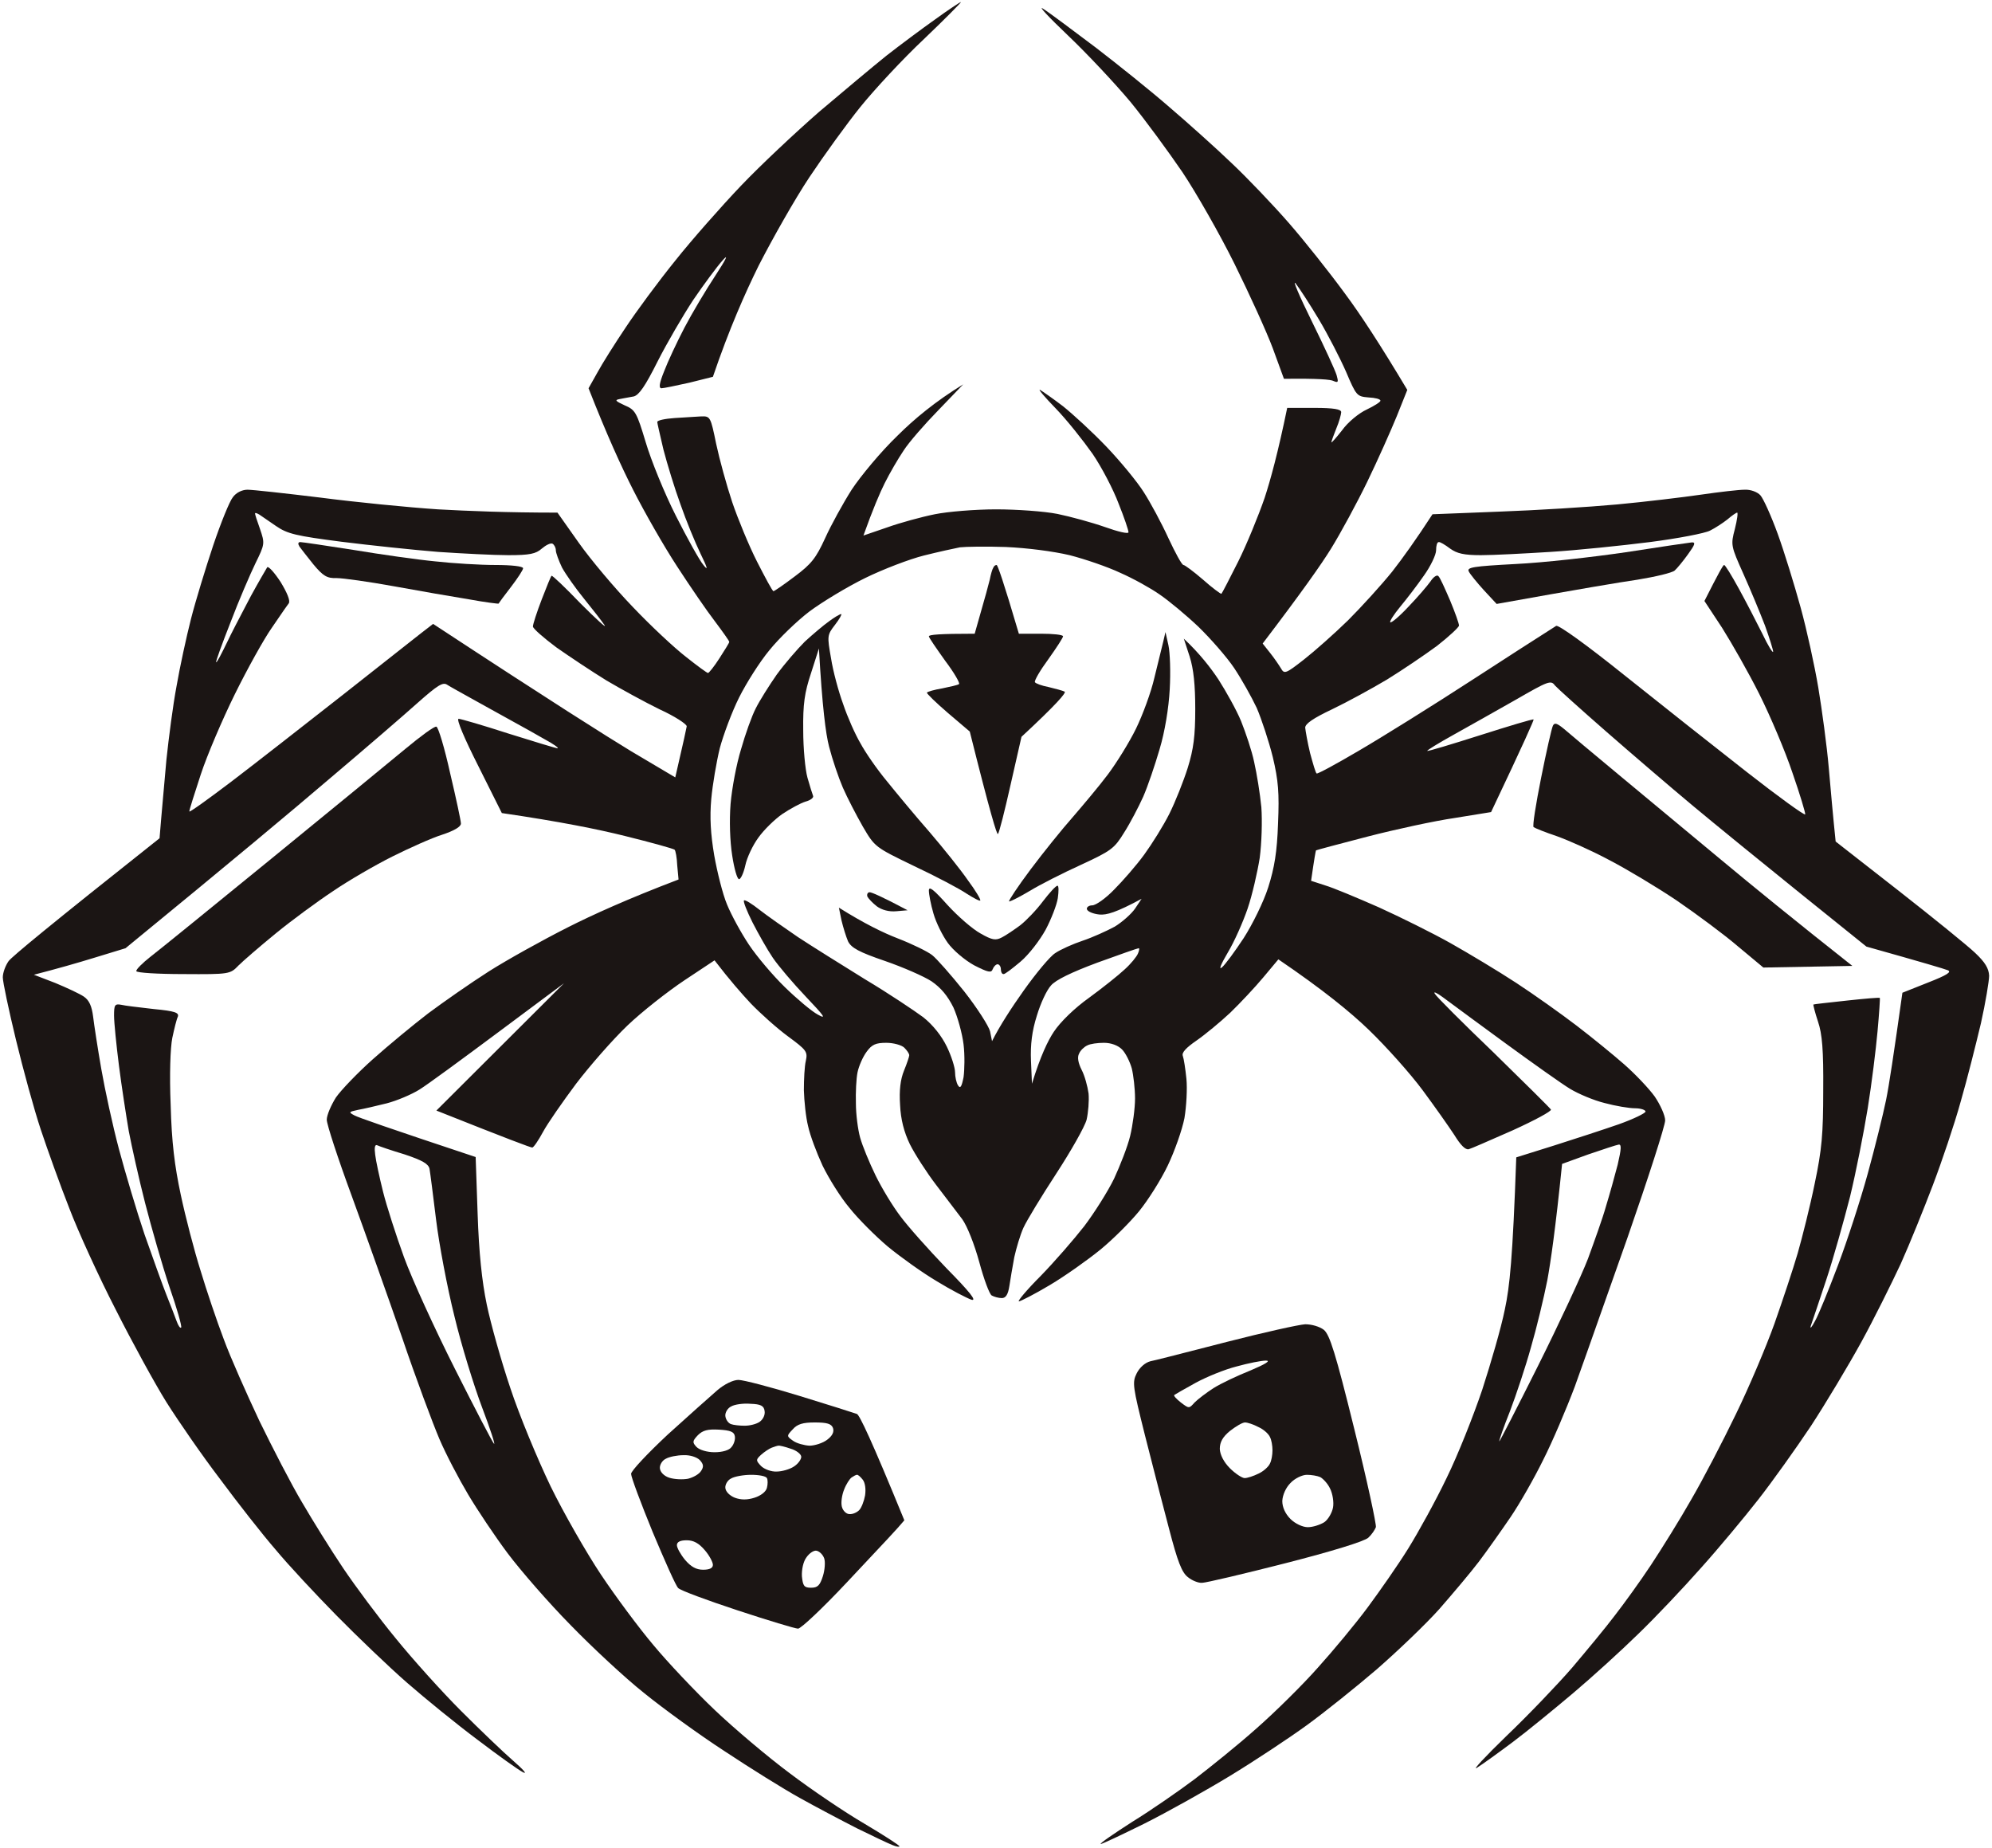 <svg width="623" height="578" viewBox="0 0 623 578" fill="none" xmlns="http://www.w3.org/2000/svg">
<path fill-rule="evenodd" clip-rule="evenodd" d="M224.291 434.791C222.142 436.633 215.183 442.876 208.837 448.607C202.595 454.441 197.375 459.967 197.375 460.888C197.375 461.912 200.445 470.099 204.13 479.105C207.916 488.112 211.396 495.992 212.112 496.606C212.727 497.323 221.016 500.393 230.637 503.566C240.257 506.738 248.752 509.297 249.57 509.297C250.389 509.399 257.348 502.849 264.922 494.764C267.118 492.419 269.28 490.118 271.27 487.999C276.143 482.812 279.986 478.72 280.785 477.775L282.832 475.421C272.495 450.142 268.811 442.466 267.992 442.159C267.173 441.852 259.088 439.294 250.082 436.53C241.076 433.767 232.479 431.516 230.944 431.516C229.306 431.516 226.543 432.846 224.291 434.791ZM228.692 439.805C227.566 440.317 226.748 441.75 226.85 442.773C226.952 443.899 227.771 445.025 228.59 445.332C229.409 445.639 231.353 445.844 232.888 445.844C234.526 445.844 236.573 445.332 237.596 444.616C238.722 443.797 239.336 442.364 239.131 441.238C238.927 439.601 237.903 439.089 234.73 438.987C232.479 438.782 229.716 439.191 228.692 439.805ZM248.035 450.552C245.988 449.119 245.988 449.016 247.933 446.97C249.366 445.332 251.105 444.82 254.79 444.82C258.679 444.82 260.009 445.23 260.521 446.56C260.93 447.788 260.316 449.016 258.679 450.245C257.348 451.268 254.79 452.087 253.152 452.087C251.515 451.984 249.161 451.37 248.035 450.552ZM218.253 448.812C216.513 450.654 216.513 451.063 217.844 452.496C218.765 453.417 221.119 454.134 223.473 454.134C225.929 454.134 228.078 453.52 228.795 452.496C229.511 451.677 230.023 450.142 229.818 449.119C229.613 447.788 228.487 447.277 224.905 447.072C221.323 446.867 219.788 447.277 218.253 448.812ZM238.005 454.952C239.029 454.031 240.564 453.008 241.383 452.701C242.202 452.394 243.123 452.087 243.43 452.087C243.737 451.984 245.477 452.394 247.216 453.008C249.059 453.52 250.594 454.748 250.594 455.566C250.594 456.385 249.57 457.818 248.24 458.637C247.012 459.455 244.555 460.172 242.918 460.172C241.28 460.274 239.029 459.455 238.005 458.432C236.368 456.692 236.368 456.488 238.005 454.952ZM208.223 456.18C207.098 456.692 206.279 458.125 206.381 459.148C206.484 460.377 207.712 461.605 209.349 462.116C210.987 462.628 213.545 462.73 215.183 462.423C216.82 462.014 218.662 460.991 219.277 459.967C220.095 458.739 220.095 457.92 218.867 456.59C217.946 455.669 215.797 454.952 213.75 455.055C211.805 455.055 209.247 455.566 208.223 456.18ZM266.355 462.014C265.741 462.423 264.615 464.163 264.001 465.801C263.284 467.541 262.977 469.895 263.284 471.123C263.591 472.453 264.717 473.477 265.638 473.477C266.662 473.579 267.992 472.965 268.709 472.248C269.425 471.532 270.244 469.383 270.551 467.643C270.858 465.596 270.551 463.652 269.834 462.73C269.118 461.809 268.299 461.093 267.992 461.195C267.685 461.195 266.969 461.605 266.355 462.014ZM214.262 487.805C212.829 486.065 211.703 484.018 211.703 483.199C211.703 482.176 212.727 481.664 214.773 481.664C216.923 481.664 218.56 482.585 220.402 484.734C221.835 486.372 222.961 488.521 222.961 489.34C222.961 490.363 221.937 490.875 219.891 490.875C217.741 490.875 216.104 489.954 214.262 487.805ZM250.798 492.922C250.696 490.875 251.208 488.316 252.231 486.986C253.152 485.655 254.585 484.734 255.404 484.939C256.325 485.144 257.348 486.167 257.758 487.293C258.167 488.419 257.962 490.977 257.348 492.922C256.427 495.788 255.711 496.504 253.664 496.504C251.515 496.504 251.105 495.992 250.798 492.922ZM226.85 465.289C226.748 464.266 227.566 462.833 228.692 462.321C229.716 461.707 232.581 461.195 234.935 461.195C237.391 461.195 239.541 461.605 239.848 462.219C240.155 462.73 240.155 464.163 239.848 465.289C239.541 466.517 237.903 467.745 235.959 468.359C233.707 469.076 231.762 469.076 229.818 468.359C228.283 467.745 226.952 466.517 226.85 465.289Z" fill="#1B1514"/>
<path fill-rule="evenodd" clip-rule="evenodd" d="M377.314 421.269C368.417 423.558 361.126 425.432 359.795 425.682C358.157 426.091 356.417 427.627 355.496 429.469C354.063 432.334 354.268 433.562 358.055 448.709C358.461 450.297 358.904 452.032 359.368 453.851C361.478 462.115 364.034 472.127 365.628 478.082C368.289 488.316 369.62 491.796 371.564 493.229C372.792 494.252 374.839 495.071 375.965 494.969C377.091 494.969 388.86 492.205 402.063 488.828C416.493 485.144 426.83 481.971 427.956 480.845C428.979 479.924 430.002 478.389 430.309 477.57C430.514 476.752 427.546 462.935 423.555 446.867C417.721 423.226 415.879 417.392 414.037 415.857C412.706 414.834 410.25 414.117 408.203 414.117C406.259 414.22 395.206 416.676 383.641 419.644C381.482 420.198 379.356 420.744 377.314 421.269ZM386.711 427.319C383.027 428.241 377.295 430.594 373.918 432.437C370.541 434.279 367.573 436.019 367.266 436.223C366.959 436.428 367.88 437.452 369.313 438.577C370.683 439.619 371.319 440.102 371.882 440.028C372.37 439.964 372.803 439.48 373.611 438.577C374.634 437.554 377.295 435.507 379.547 434.074C381.798 432.641 387.018 430.185 391.112 428.548C395.717 426.603 397.559 425.477 395.922 425.477C394.489 425.477 390.395 426.296 386.711 427.319ZM381.491 453.11C381.491 450.961 382.413 449.323 384.664 447.481C386.506 446.048 388.553 444.82 389.372 444.82C390.191 444.82 392.033 445.434 393.568 446.253C395.206 446.969 396.741 448.402 397.15 449.323C397.662 450.244 397.969 452.087 397.969 453.519C397.969 454.952 397.662 456.794 397.15 457.716C396.741 458.637 395.206 460.069 393.67 460.786C392.033 461.605 390.088 462.219 389.27 462.219C388.451 462.219 386.302 460.786 384.664 459.148C382.72 457.204 381.594 454.952 381.491 453.11ZM401.039 469.383C401.141 467.438 402.165 465.187 403.598 463.754C404.928 462.321 407.282 461.195 408.715 461.195C410.148 461.195 411.99 461.502 412.911 461.912C413.832 462.423 415.265 463.959 415.981 465.494C416.8 467.131 417.209 469.792 416.902 471.43C416.595 473.067 415.367 475.216 414.139 476.035C412.809 476.854 410.557 477.57 409.022 477.57C407.384 477.57 405.031 476.444 403.598 475.012C401.96 473.374 401.039 471.327 401.039 469.383Z" fill="#1B1514"/>
<path d="M84.797 268.584C103.116 253.642 121.948 238.188 126.758 234.197C131.568 230.205 135.866 227.033 136.48 227.238C137.095 227.442 139.039 233.89 140.779 241.77C142.621 249.548 144.156 256.713 144.156 257.531C144.156 258.555 142.007 259.783 138.323 261.011C135.048 262.034 127.986 265.207 122.664 267.868C117.342 270.529 109.052 275.339 104.242 278.614C99.432 281.787 91.347 287.723 86.332 291.816C81.317 295.91 75.995 300.516 74.562 301.948C72.004 304.609 71.799 304.712 57.369 304.609C49.386 304.609 42.734 304.2 42.631 303.688C42.529 303.177 44.473 301.232 46.93 299.288C49.488 297.343 66.477 283.527 84.797 268.584Z" fill="#1B1514"/>
<path d="M481.993 243.203C483.631 235.016 485.268 227.749 485.677 226.93C486.189 225.907 486.906 226.112 489.157 227.954C490.692 229.284 498.368 235.732 506.146 242.18C513.924 248.627 528.355 260.602 538.18 268.789C548.005 276.977 561.309 287.825 579.322 302.051L551.484 302.563L543.502 295.91C539.203 292.226 530.504 285.778 524.363 281.582C518.12 277.386 508.705 271.757 503.383 268.994C498.061 266.128 490.692 262.853 487.008 261.523C483.323 260.295 480.048 258.964 479.639 258.657C479.23 258.35 480.356 251.391 481.993 243.203Z" fill="#1B1514"/>
<path d="M274.235 283.424C272.905 282.401 271.574 280.968 271.267 280.354C271.063 279.638 271.37 279.023 271.984 279.023C272.598 279.023 275.566 280.252 283.855 284.652L280.273 284.959C278.022 285.164 275.77 284.55 274.235 283.424Z" fill="#1B1514"/>
<path d="M291.941 285.676C291.122 282.912 290.508 279.637 290.508 278.512C290.508 276.977 291.941 278.102 296.341 283.015C299.616 286.597 304.222 290.588 306.678 291.919C310.26 293.966 311.386 294.17 313.33 293.147C314.559 292.533 317.117 290.793 319.062 289.36C320.904 287.927 324.179 284.55 326.226 281.787C328.273 279.126 330.217 276.977 330.729 276.977C331.138 276.977 331.138 278.716 330.831 280.866C330.524 282.913 328.784 287.416 327.045 290.691C325.202 294.068 321.723 298.571 319.164 300.72C316.605 302.87 314.252 304.712 313.842 304.609C313.33 304.609 313.023 303.893 313.023 303.074C313.023 302.255 312.512 301.539 312 301.539C311.488 301.539 310.772 302.255 310.465 303.074C310.055 304.302 309.032 304.098 304.631 301.846C301.663 300.209 298.081 297.138 296.444 294.887C294.806 292.635 292.759 288.541 291.941 285.676Z" fill="#1B1514"/>
<path d="M361.023 211.988C362.148 207.485 363.377 202.47 363.786 200.73L364.502 197.66L365.423 201.754C365.935 204.005 366.14 210.248 365.833 215.57C365.526 221.404 364.298 228.875 362.66 234.299C361.227 239.212 358.976 245.864 357.543 249.139C356.11 252.312 353.449 257.429 351.607 260.295C348.537 265.309 347.616 266.026 338.098 270.427C332.469 272.985 325.202 276.67 322.03 278.614C318.755 280.559 315.889 281.991 315.582 281.889C315.377 281.684 318.345 277.181 322.337 271.859C326.328 266.537 332.264 259.169 335.539 255.484C338.712 251.8 343.727 245.864 346.49 242.18C349.253 238.495 353.245 232.048 355.291 227.852C357.338 223.655 359.999 216.491 361.023 211.988Z" fill="#1B1514"/>
<path d="M251.72 200.628C254.176 198.377 257.553 195.511 259.293 194.283C260.93 193.055 262.67 192.031 263.08 192.031C263.387 192.031 262.568 193.566 261.135 195.409C258.679 198.581 258.679 198.888 259.907 205.848C260.521 209.839 262.261 216.287 263.694 220.176C265.024 224.167 267.48 229.694 269.118 232.457C270.653 235.323 274.338 240.645 277.408 244.329C280.376 248.013 286.312 255.177 290.713 260.192C295.011 265.207 300.435 271.962 302.687 275.237C305.041 278.409 306.78 281.275 306.576 281.582C306.473 281.889 304.529 280.866 302.277 279.433C300.026 277.898 292.657 274.009 285.902 270.836C273.621 264.9 273.621 264.9 269.834 258.452C267.788 254.87 264.922 249.344 263.591 246.273C262.261 243.203 260.316 237.472 259.293 233.48C258.27 229.591 257.144 220.995 256.12 202.777L253.664 210.453C251.617 216.594 251.105 220.176 251.208 228.363C251.208 233.992 251.822 240.645 252.538 243.203C253.255 245.762 254.073 248.32 254.278 248.832C254.585 249.446 253.459 250.265 251.924 250.674C250.287 251.186 247.114 252.926 244.658 254.563C242.304 256.201 238.927 259.476 237.187 261.932C235.447 264.286 233.605 268.175 233.093 270.631C232.581 272.985 231.66 274.93 231.148 274.93C230.534 274.93 229.613 271.552 228.999 267.561C228.283 263.058 228.078 256.61 228.488 251.391C228.897 246.58 230.33 238.905 231.763 234.299C233.093 229.591 235.14 223.86 236.368 221.506C237.596 219.05 240.564 214.342 242.918 210.965C245.374 207.587 249.366 202.982 251.72 200.628Z" fill="#1B1514"/>
<path d="M309.544 181.285C309.851 179.648 310.363 177.908 310.67 177.498C310.874 176.987 311.284 176.68 311.693 176.68C312 176.68 313.74 181.49 318.652 198.172H325.509C329.296 198.172 332.469 198.479 332.469 198.991C332.469 199.4 330.422 202.573 327.863 206.155C325.305 209.634 323.463 212.807 323.667 213.319C323.872 213.728 325.816 214.445 327.966 214.854C330.115 215.366 332.366 215.98 332.98 216.287C333.492 216.594 330.729 219.971 319.471 230.41L316.094 245.25C314.252 253.438 312.512 260.397 312.102 260.806C311.795 261.216 309.646 254.154 303.301 228.773L296.444 222.939C292.759 219.766 289.791 216.901 289.894 216.594C290.098 216.287 292.248 215.673 294.704 215.263C297.16 214.752 299.514 214.24 299.923 213.933C300.333 213.728 298.491 210.453 295.625 206.666C292.862 202.777 290.508 199.4 290.508 198.991C290.508 198.479 293.68 198.172 304.836 198.172L306.78 191.315C307.906 187.426 309.134 183.025 309.544 181.285Z" fill="#1B1514"/>
<path d="M474.01 176.373C482.607 175.963 498.061 174.223 508.5 172.688C518.939 171.051 528.15 169.72 529.071 169.618C530.402 169.516 530.095 170.334 527.945 173.302C526.41 175.452 524.466 177.805 523.749 178.42C522.93 179.136 517.711 180.364 512.082 181.285C506.453 182.104 494.274 184.151 468.074 188.859L464.083 184.56C461.934 182.206 459.784 179.545 459.375 178.727C458.659 177.396 460.705 177.089 474.01 176.373Z" fill="#1B1514"/>
<path fill-rule="evenodd" clip-rule="evenodd" d="M292.452 6.073C288.256 9.041 281.399 14.158 277.203 17.433C273.007 20.81 263.591 28.691 256.223 34.934C248.956 41.279 237.903 51.616 231.763 58.063C225.622 64.511 216.309 75.052 211.191 81.5C205.972 87.948 199.012 97.363 195.635 102.48C192.258 107.495 188.266 113.841 186.834 116.502L184.07 121.414C189.802 136.049 194.407 146.079 197.989 153.141C201.571 160.202 207.712 170.948 211.805 177.191C215.797 183.332 221.119 191.11 223.575 194.283C226.031 197.558 228.078 200.423 228.078 200.73C228.078 201.038 226.645 203.289 225.008 205.848C223.37 208.406 221.733 210.453 221.426 210.453C221.119 210.453 218.048 208.202 214.569 205.438C210.987 202.675 203.516 195.716 197.887 189.78C192.258 183.946 184.684 174.94 181 169.72L174.348 160.305C158.484 160.305 146.305 159.793 136.992 159.281C127.679 158.667 111.099 157.03 100.148 155.597C89.198 154.266 78.963 153.141 77.428 153.141C75.688 153.141 73.846 154.062 72.823 155.495C71.799 156.723 69.036 163.58 66.682 170.539C64.328 177.601 61.156 187.938 59.723 193.566C58.29 199.195 56.243 208.611 55.219 214.547C54.094 220.483 52.763 230.82 52.047 237.574C51.687 241.531 51.292 246.015 50.965 249.73L50.965 249.735C50.734 252.359 50.536 254.598 50.409 255.996L49.898 262.137C14.896 289.872 3.843 299.083 2.717 300.516C1.694 301.948 0.875 304.2 0.875 305.633C0.875 307.066 2.717 315.765 4.969 325.078C7.22 334.391 10.7 347.082 12.747 353.223C14.794 359.363 18.785 370.519 21.651 377.785C24.414 385.052 30.964 399.38 36.184 409.512C41.301 419.644 48.465 432.744 52.047 438.475C55.731 444.309 63.202 455.157 68.831 462.526C74.358 469.997 82.136 479.924 86.23 484.632C90.221 489.442 98.818 498.653 105.266 505.203C111.713 511.753 121.641 521.271 127.27 526.184C132.898 531.096 142.826 539.181 149.273 543.991C155.721 548.904 162.169 553.509 163.602 554.226C165.034 554.942 163.602 553.305 160.531 550.644C157.461 547.983 150.092 540.921 144.156 534.985C138.22 529.049 129.009 518.815 123.79 512.367C118.468 505.92 111.099 495.992 107.312 490.363C103.526 484.734 97.794 475.523 94.519 469.895C91.142 464.266 85.206 452.701 81.112 444.309C77.121 435.814 72.004 424.352 69.957 418.723C67.808 413.094 64.533 403.371 62.691 397.23C60.746 391.09 57.983 380.446 56.55 373.691C54.605 364.583 53.684 357.214 53.377 345.547C52.968 336.029 53.275 327.637 53.889 324.566C54.503 321.701 55.219 318.733 55.629 317.914C56.038 316.686 54.708 316.174 48.26 315.56C47.764 315.502 47.265 315.445 46.768 315.387C42.863 314.936 39.115 314.502 38.026 314.23C35.877 313.82 35.672 314.23 35.672 317.607C35.672 319.756 36.388 326.818 37.207 333.266C38.026 339.713 39.459 348.924 40.277 353.734C41.198 358.545 43.45 368.677 45.395 376.25C47.339 383.823 50.716 395.593 52.968 402.348C55.322 409.102 56.959 414.834 56.652 415.141C56.345 415.448 55.731 414.527 55.219 413.094C54.708 411.661 53.275 407.977 52.047 404.906C50.819 401.836 47.748 393.239 45.19 385.973C42.734 378.706 39.152 366.63 37.207 359.363C35.263 352.097 32.806 340.737 31.68 334.289C30.555 327.841 29.429 320.473 29.122 317.914C28.712 314.639 27.894 312.797 26.256 311.671C24.926 310.75 20.934 308.908 17.25 307.373L10.598 304.814C17.762 302.972 24.209 301.13 29.531 299.492L39.254 296.524C72.618 269.198 91.449 253.438 102.707 243.817C113.965 234.299 126.553 223.451 130.647 219.766C136.89 214.24 138.527 213.216 139.858 214.138C140.587 214.623 144.584 216.84 149.415 219.518C150.689 220.225 152.022 220.963 153.367 221.711C155.254 222.759 157.247 223.861 159.191 224.935C163.887 227.53 168.299 229.968 170.254 231.127C173.12 232.662 174.962 233.992 174.348 233.992C173.836 233.992 166.877 231.843 158.996 229.387C151.116 226.828 144.054 224.781 143.44 224.781C142.621 224.781 145.282 231.024 149.58 239.519L156.949 254.256C175.166 256.917 187.243 259.373 195.43 261.42C203.72 263.467 210.68 265.412 210.987 265.719C211.294 266.026 211.703 268.175 211.805 270.631L212.215 275.032C196.352 281.07 185.298 286.085 177.418 290.077C169.538 294.068 158.484 300.209 152.855 303.791C147.227 307.373 138.732 313.309 133.922 316.891C129.112 320.575 121.334 327.023 116.626 331.219C111.918 335.415 106.698 340.839 105.061 343.193C103.526 345.649 102.195 348.72 102.195 350.152C102.195 351.585 105.675 362.229 109.973 373.896C114.272 385.666 121.334 405.52 125.734 418.211C130.033 430.902 135.355 445.127 137.402 449.938C139.448 454.748 143.542 462.526 146.408 467.336C149.273 472.146 154.8 480.436 158.791 485.758C162.783 491.08 171.584 501.212 178.441 508.171C185.196 515.13 195.533 524.751 201.469 529.459C207.405 534.269 218.663 542.456 226.543 547.573C234.423 552.793 245.067 559.445 250.082 562.209C255.199 565.074 263.182 569.27 267.992 571.727C272.802 574.08 277.715 576.434 279.045 576.946C280.273 577.458 281.297 577.662 281.297 577.355C281.297 577.048 276.384 573.876 270.346 570.294C264.205 566.712 253.766 559.65 247.012 554.533C240.257 549.518 229.716 540.614 223.575 534.781C217.434 528.947 208.735 519.736 204.334 514.414C199.831 509.092 192.463 499.165 187.959 492.41C183.456 485.655 176.292 473.17 172.198 464.777C168.105 456.283 162.373 442.466 159.61 434.074C156.745 425.58 153.47 413.913 152.241 407.977C150.706 400.608 149.785 391.704 149.376 379.525L148.762 361.82C121.027 352.609 112.02 349.436 110.895 348.822C108.95 347.798 109.052 347.696 111.918 347.082C113.658 346.775 117.649 345.854 120.924 345.035C124.097 344.216 128.702 342.272 131.159 340.737C133.512 339.304 144.668 331.116 155.926 322.724L176.395 307.475L136.48 347.287C159.098 356.293 165.955 358.852 166.467 358.852C166.877 358.852 168.412 356.6 169.845 353.939C171.277 351.278 175.985 344.523 180.181 338.895C184.48 333.266 191.644 325.078 196.249 320.677C200.752 316.379 208.838 310.034 214.057 306.554L223.473 300.311C228.18 306.452 231.967 310.75 234.833 313.82C237.801 316.891 242.918 321.496 246.398 324.055C252.231 328.353 252.641 328.865 252.027 331.73C251.617 333.368 251.413 337.564 251.413 340.941C251.515 344.319 252.027 349.436 252.743 352.199C253.357 355.065 255.404 360.489 257.246 364.48C259.191 368.472 262.875 374.408 265.638 377.683C268.299 381.06 273.826 386.587 277.715 389.862C281.706 393.137 288.563 398.049 293.066 400.71C297.57 403.473 302.38 405.93 303.812 406.441C305.655 406.953 303.301 403.985 296.034 396.616C290.405 390.783 283.855 383.414 281.604 380.344C279.25 377.273 275.77 371.542 273.826 367.551C271.881 363.559 269.732 358.34 269.016 355.781C268.299 353.223 267.685 348.413 267.685 345.035C267.583 341.658 267.788 337.257 268.197 335.312C268.606 333.368 269.834 330.502 271.062 328.865C272.7 326.613 273.928 326.102 277.203 326.102C279.455 326.102 282.013 326.818 282.832 327.637C283.651 328.455 284.367 329.479 284.367 329.991C284.367 330.4 283.651 332.549 282.73 334.801C281.604 337.564 281.195 340.941 281.502 345.547C281.706 350.05 282.73 354.041 284.572 357.828C286.107 360.898 289.791 366.63 292.759 370.519C293.503 371.493 294.291 372.524 295.079 373.556C297.438 376.644 299.796 379.731 300.947 381.265C302.482 383.414 304.734 389.043 306.269 394.672C307.702 399.994 309.441 404.702 310.158 405.111C310.874 405.52 312.307 405.93 313.33 405.93C314.559 405.93 315.275 404.804 315.684 402.143C315.978 400.086 316.647 396.341 317.153 393.511L317.22 393.137C317.834 390.373 319.062 386.177 320.085 383.926C321.109 381.674 325.714 374.101 330.32 367.039C334.925 359.977 339.223 352.404 339.838 350.152C340.349 347.901 340.656 344.216 340.452 341.965C340.145 339.713 339.223 336.336 338.302 334.596C337.177 332.345 336.87 330.605 337.484 329.479C337.893 328.455 339.121 327.33 340.042 326.92C340.963 326.409 343.317 326.102 345.262 326.102C347.513 326.102 349.663 326.92 350.891 328.148C352.016 329.274 353.347 331.935 353.961 334.084C354.473 336.131 354.984 340.43 354.984 343.5C354.984 346.57 354.268 351.892 353.449 355.27C352.63 358.647 350.277 364.583 348.434 368.574C346.49 372.566 342.294 379.218 339.121 383.414C335.846 387.61 329.705 394.672 325.407 399.073C321.109 403.371 318.141 406.953 318.652 406.953C319.164 406.953 323.565 404.702 328.375 401.836C333.185 398.97 340.247 393.955 344.136 390.783C348.025 387.61 353.449 382.186 356.213 378.809C358.976 375.431 363.07 368.984 365.219 364.48C367.368 359.977 369.722 353.325 370.438 349.641C371.052 345.956 371.359 340.43 371.052 337.359C370.745 334.289 370.234 331.014 369.927 330.195C369.517 329.172 370.95 327.637 374.225 325.385C376.886 323.543 381.594 319.654 384.766 316.686C387.837 313.718 392.545 308.703 395.103 305.633L399.811 300.004C413.832 309.522 422.429 316.584 428.058 322.008C433.584 327.33 441.158 335.824 444.945 340.941C448.731 346.059 453.132 352.302 454.872 354.963C456.816 358.135 458.352 359.67 459.375 359.363C460.108 359.18 465.185 356.948 471.085 354.353L471.087 354.352L471.088 354.352L471.166 354.318L471.348 354.238C471.956 353.971 472.571 353.7 473.191 353.427C479.946 350.357 485.268 347.491 485.063 346.98C484.756 346.468 476.671 338.485 467.153 329.172C457.533 319.961 449.243 311.671 448.731 310.75C448.22 309.931 449.345 310.443 451.29 311.876C451.624 312.122 452.157 312.516 452.855 313.032L452.993 313.134L453.003 313.141L453.014 313.149L453.025 313.158C456.461 315.696 463.547 320.933 470.633 326.102C479.332 332.447 488.543 338.997 491.102 340.532C493.66 342.067 498.47 344.114 501.848 344.933C505.225 345.854 509.523 346.57 511.366 346.57C513.105 346.57 514.641 347.082 514.641 347.594C514.641 348.105 510.854 349.948 506.248 351.585C501.541 353.223 492.432 356.191 485.984 358.237L474.215 361.922C473.089 393.648 472.168 402.348 470.633 409.512C469.507 415.141 466.232 426.398 463.571 434.586C460.808 442.773 455.895 455.157 452.416 462.219C449.038 469.28 443.614 479.105 440.441 484.223C437.269 489.34 431.538 497.527 427.751 502.645C423.964 507.762 416.902 516.256 412.092 521.578C407.384 526.9 398.788 535.395 392.954 540.512C387.223 545.629 378.421 552.691 373.611 556.375C368.698 560.059 359.999 566.098 354.166 569.68C348.434 573.364 343.931 576.434 344.238 576.639C344.545 576.741 350.584 573.876 357.85 570.294C365.014 566.712 377.091 559.957 384.664 555.352C392.237 550.746 403.086 543.582 408.715 539.488C414.344 535.395 424.169 527.514 430.616 521.987C437.064 516.359 445.866 507.966 450.164 503.156C454.36 498.346 459.989 491.694 462.548 488.316C465.106 484.939 469.507 478.696 472.373 474.5C475.238 470.304 479.844 462.219 482.607 456.59C485.473 450.961 489.873 440.624 492.534 433.562C494.266 428.784 498.2 417.632 502.592 405.18L502.598 405.163C504.695 399.219 506.896 392.979 509.012 386.996C515.459 368.472 520.781 351.995 520.781 350.357C520.781 348.822 519.246 345.445 517.506 342.886C515.664 340.327 511.366 335.824 507.988 332.856C504.611 329.888 497.959 324.464 493.148 320.78C488.338 317.095 479.844 311.057 474.215 307.373C468.586 303.688 459.375 298.162 453.746 294.989C448.117 291.816 437.985 286.802 431.23 283.731C424.476 280.763 416.902 277.591 414.446 276.874L410.045 275.441C411.069 268.277 411.478 266.128 411.58 265.923C411.683 265.821 418.949 263.877 427.648 261.625C436.348 259.373 448.629 256.712 454.974 255.791L466.334 253.949C476.876 231.741 479.741 225.191 479.639 224.986C479.434 224.781 471.963 227.033 462.957 229.898C453.951 232.764 446.48 235.016 446.377 234.811C446.275 234.606 449.959 232.355 454.565 229.796C459.17 227.237 467.87 222.325 474.01 218.845C484.142 213.012 485.063 212.602 486.291 214.342C487.11 215.263 494.377 221.813 502.462 228.875C510.547 235.937 522.726 246.376 529.48 252.005C536.235 257.634 551.177 269.812 562.742 279.126L583.723 296.013C601.94 301.13 608.08 302.972 609.104 303.381C610.537 303.893 609.002 304.916 602.963 307.27L594.98 310.443C592.217 330.093 590.784 339.509 589.863 344.012C588.942 348.515 586.384 358.852 584.132 367.039C581.88 375.227 577.684 388.122 574.819 395.695C571.953 403.269 568.78 411.149 567.655 413.094C566.631 415.038 566.017 415.755 566.324 414.629C566.734 413.503 568.883 407.055 571.134 400.301C573.386 393.546 576.661 381.777 578.605 374.203C580.448 366.63 582.904 354.144 584.132 346.57C585.36 338.997 586.691 328.148 587.202 322.52C587.714 316.891 588.021 312.183 587.919 312.08C587.919 311.876 583.211 312.285 577.582 312.899L577.253 312.935C571.771 313.533 567.243 314.027 567.143 314.127C567.041 314.23 567.655 316.686 568.576 319.449C569.906 323.338 570.316 328.455 570.213 340.941C570.213 354.553 569.804 359.466 567.552 370.109C566.12 377.171 563.663 386.894 562.23 391.909C560.798 396.821 557.523 406.646 554.964 413.912C552.406 421.077 546.981 433.87 542.887 442.262C538.794 450.756 532.551 462.73 528.969 468.871C525.489 475.012 519.758 484.223 516.38 489.34C513.003 494.457 507.886 501.519 505.02 505.203C502.257 508.888 496.219 516.154 491.716 521.476C487.11 526.798 477.899 536.418 471.145 542.866C464.39 549.416 460.296 553.816 461.934 552.793C463.571 551.77 468.688 548.085 473.191 544.708C477.695 541.33 486.189 534.371 492.125 529.356C498.061 524.341 507.17 516.052 512.389 510.934C517.711 505.817 526.513 496.504 531.937 490.363C537.463 484.223 545.548 474.5 549.949 468.871C554.35 463.242 561.719 452.905 566.427 445.844C571.032 438.782 578.094 427.013 582.085 419.746C586.077 412.48 591.603 401.324 594.469 395.184C597.232 389.043 601.735 377.888 604.498 370.621C607.262 363.355 611.253 351.585 613.198 344.523C615.245 337.462 618.008 326.409 619.543 319.961C620.976 313.513 622.102 306.759 622.102 305.121C621.999 302.87 620.873 300.925 617.701 297.957C615.347 295.705 604.601 287.006 593.752 278.512L574.102 263.16C573.284 255.28 572.567 247.195 571.953 240.133C571.339 233.071 569.804 221.813 568.678 215.059C567.552 208.304 565.096 197.046 563.152 189.984C561.207 182.923 558.034 172.586 555.988 166.957C553.941 161.328 551.484 155.904 550.563 154.88C549.642 153.857 547.493 153.038 545.651 153.141C543.809 153.141 537.668 153.857 532.039 154.676C526.41 155.495 514.538 156.927 505.737 157.746C496.833 158.565 480.253 159.588 468.791 159.998L448.015 160.816C442.898 168.697 438.702 174.53 435.427 178.727C432.049 182.923 425.806 189.78 421.61 193.976C417.312 198.172 411.069 203.698 407.794 206.257C402.165 210.658 401.653 210.863 400.63 209.02C400.016 207.997 398.48 205.745 397.252 204.21L394.898 201.242C407.282 184.97 413.32 176.373 416.288 171.562C419.256 166.752 424.373 157.337 427.648 150.582C430.923 143.827 435.017 134.616 436.859 130.113L440.134 121.926C431.64 107.7 425.397 98.182 420.587 91.734C415.879 85.287 407.998 75.359 403.086 69.731C398.173 64.102 390.088 55.607 385.073 50.899C380.059 46.089 371.359 38.311 365.73 33.501C360.102 28.588 349.765 20.298 342.703 14.874C335.641 9.552 328.273 4.026 326.328 2.798C324.384 1.467 327.761 5.152 333.902 10.985C340.042 16.819 348.844 26.234 353.552 31.863C358.157 37.492 365.423 47.419 369.824 53.867C374.123 60.315 381.491 73.21 386.097 82.523C390.702 91.837 396.127 103.709 398.071 108.928L401.551 118.446C412.297 118.344 416.186 118.651 417.107 119.163C418.54 119.777 418.642 119.47 418.028 117.32C417.619 115.887 414.139 108.314 410.25 100.434C406.361 92.553 404.109 87.231 405.235 88.664C406.361 90.097 409.636 95.112 412.502 99.922C415.367 104.732 419.154 112.101 420.996 116.297C424.169 123.768 424.373 123.973 427.955 124.28C430.105 124.382 431.742 124.791 431.742 125.303C431.742 125.713 429.798 126.941 427.444 128.066C424.987 129.192 421.508 132.058 419.768 134.514C417.926 136.868 416.391 138.608 416.391 138.301C416.391 137.994 417.107 136.049 417.926 134.002C418.847 131.853 419.461 129.499 419.461 128.885C419.461 127.964 417.107 127.555 411.069 127.555H402.574C399.709 141.473 397.355 150.07 395.513 155.699C393.568 161.328 389.884 170.334 387.223 175.656C384.562 180.978 382.208 185.481 382.003 185.686C381.798 185.788 379.137 183.844 376.272 181.285C373.304 178.727 370.541 176.68 370.131 176.68C369.62 176.68 367.573 172.893 365.423 168.288C363.274 163.58 359.795 157.132 357.748 153.959C355.701 150.684 350.379 144.237 346.08 139.734C341.68 135.128 335.539 129.499 332.469 127.043C329.398 124.689 326.123 122.438 325.305 121.926C324.486 121.516 326.635 124.075 330.115 127.657C333.595 131.239 338.712 137.687 341.68 141.883C344.545 146.079 348.23 153.141 349.867 157.541C351.607 161.84 352.938 165.831 352.938 166.445C352.938 167.059 349.56 166.241 345.569 164.808C341.475 163.375 334.72 161.533 330.729 160.714C326.635 159.895 317.936 159.281 311.488 159.281C305.041 159.281 296.341 159.998 292.35 160.816C288.256 161.635 281.502 163.477 277.51 164.91L270.039 167.469C273.007 159.179 275.156 154.164 276.691 151.094C278.227 148.023 280.887 143.418 282.627 140.859C284.265 138.301 289.177 132.672 293.476 128.271L301.254 120.186C292.555 125.508 285.8 131.137 280.683 136.254C275.463 141.269 269.118 148.945 266.355 153.141C263.694 157.337 259.907 164.194 258.065 168.288C255.199 174.53 253.766 176.373 248.547 180.262C245.17 182.82 242.202 184.867 241.895 184.867C241.587 184.867 239.336 180.671 236.777 175.656C234.219 170.641 230.739 162.147 228.999 157.03C227.259 151.81 225.008 143.623 223.984 138.812C222.245 130.318 222.142 130.113 219.277 130.216C218.786 130.246 218.103 130.286 217.31 130.332L217.309 130.332C215.453 130.441 212.994 130.584 210.987 130.727C208.019 130.932 205.562 131.444 205.562 131.955C205.562 132.31 206.255 135.28 207.105 138.93C207.176 139.234 207.248 139.542 207.321 139.853C207.382 140.118 207.444 140.385 207.507 140.655C208.633 144.953 210.987 152.731 212.829 157.746C214.569 162.761 217.434 169.72 219.072 173.098C221.323 177.703 221.528 178.624 219.993 176.68C218.765 175.247 214.978 168.39 211.396 161.328C207.814 154.266 203.618 143.93 201.98 138.403C199.115 128.885 198.705 128.169 195.328 126.736C192.462 125.405 192.155 125.098 193.793 124.791C194.182 124.721 194.668 124.626 195.193 124.523C196.188 124.328 197.323 124.107 198.194 123.973C199.831 123.563 201.776 120.8 205.665 113.022C208.633 107.188 213.648 98.591 216.82 93.781C220.095 88.971 224.189 83.445 225.929 81.5C227.976 79.146 227.259 80.784 223.78 86.106C220.812 90.609 216.411 97.977 214.057 102.48C211.703 106.984 208.838 113.124 207.712 116.092C206.177 119.879 205.972 121.414 206.893 121.414C207.507 121.414 211.498 120.595 215.592 119.674L222.961 117.832C228.078 102.787 233.093 91.53 237.289 83.035C241.587 74.643 248.649 62.157 253.152 55.402C257.655 48.648 264.82 38.72 269.118 33.398C273.416 28.077 282.32 18.456 288.973 12.213C295.625 5.868 300.742 0.648 300.537 0.648C300.23 0.648 296.546 3.105 292.452 6.073ZM505.941 364.173C507.067 359.261 507.17 357.828 506.248 357.93C505.532 358.033 501.234 359.466 496.73 361.001L488.543 363.969C486.496 384.233 484.961 394.672 483.938 400.301C482.812 405.93 480.56 415.345 478.82 421.281C477.183 427.217 474.215 436.121 472.27 441.238C470.223 446.355 468.791 450.552 468.893 450.756C468.995 450.859 474.42 440.317 480.97 427.217C487.52 414.117 494.581 398.97 496.628 393.648C498.573 388.327 501.234 380.958 502.257 377.273C503.383 373.589 505.02 367.755 505.941 364.173ZM126.553 361.001C122.459 359.773 118.57 358.442 117.956 358.135C117.24 357.828 117.035 358.852 117.342 361.103C117.547 362.945 118.673 368.165 119.798 372.668C120.924 377.171 123.892 386.382 126.348 393.137C128.805 399.891 135.969 415.55 142.212 427.934C148.455 440.317 153.981 450.961 154.493 451.473C155.005 451.984 153.367 446.97 150.809 440.215C148.25 433.46 144.259 420.565 142.109 411.559C139.858 402.552 137.299 388.941 136.378 381.367C135.457 373.794 134.536 366.63 134.331 365.504C134.024 363.969 132.08 362.843 126.553 361.001ZM334.516 173.609C329.296 172.381 321.313 171.358 314.559 171.051C308.418 170.846 301.97 170.948 300.23 171.153C298.593 171.46 293.476 172.586 288.973 173.712C284.47 174.837 276.18 178.01 270.551 180.773C264.922 183.537 257.144 188.245 253.152 191.212C249.263 194.18 243.634 199.605 240.666 203.289C237.596 206.973 233.4 213.626 231.148 218.129C228.897 222.632 226.236 229.796 225.11 233.992C224.087 238.188 222.859 245.352 222.449 249.855C221.938 255.587 222.245 260.806 223.37 267.459C224.291 272.678 226.031 279.637 227.362 282.81C228.692 286.085 231.763 291.714 234.219 295.398C236.675 299.083 241.69 305.019 245.477 308.703C249.263 312.388 253.869 316.277 255.813 317.3C258.577 318.835 257.86 317.812 252.027 311.671C248.035 307.475 243.43 302.051 241.69 299.492C239.95 296.934 237.187 292.021 235.345 288.439C233.605 284.959 232.377 281.889 232.684 281.582C232.991 281.275 235.14 282.605 237.596 284.55C239.95 286.392 245.374 290.179 249.57 293.045C253.766 295.808 263.284 301.744 270.551 306.247C277.92 310.648 286.005 316.072 288.768 318.119C291.838 320.575 294.499 323.952 296.137 327.33C297.57 330.298 298.695 333.88 298.695 335.312C298.695 336.745 299.105 338.587 299.616 339.406C300.333 340.532 300.742 339.918 301.356 336.848C301.663 334.596 301.766 329.991 301.356 326.613C300.947 323.236 299.514 318.016 298.184 315.048C296.341 311.364 294.295 308.908 291.327 306.861C288.973 305.326 282.423 302.46 276.794 300.516C268.709 297.752 266.252 296.422 265.229 294.375C264.615 292.942 263.694 289.974 263.182 287.825L262.363 283.834C270.346 288.848 276.282 291.714 280.785 293.454C285.288 295.194 290.098 297.548 291.531 298.673C292.964 299.799 297.467 304.916 301.561 310.034C305.655 315.253 309.237 320.882 309.646 322.52L310.26 325.59C312.614 320.882 316.401 315.048 320.188 309.727C323.974 304.405 328.375 299.083 330.013 298.059C331.65 296.934 335.539 295.194 338.609 294.17C341.68 293.147 346.183 291.1 348.639 289.77C350.993 288.337 353.859 285.778 354.984 284.141L357.031 281.07C349.048 285.369 346.08 286.188 343.829 285.983C341.884 285.778 340.145 285.062 339.94 284.345C339.735 283.731 340.554 283.117 341.577 283.117C342.703 283.117 345.773 280.968 348.434 278.205C351.095 275.544 355.394 270.631 357.85 267.254C360.306 263.877 363.888 258.145 365.73 254.461C367.573 250.777 370.131 244.329 371.462 240.133C373.304 234.197 373.816 230.103 373.816 221.711C373.816 214.24 373.304 209.225 372.076 205.336L370.234 199.707C375.248 204.415 378.626 208.816 381.082 212.5C383.436 216.184 386.711 222.018 388.144 225.498C389.577 229.08 391.521 234.811 392.237 238.291C393.056 241.873 394.08 248.218 394.489 252.414C394.796 256.712 394.591 263.672 393.977 268.277C393.261 272.78 391.623 279.945 390.191 284.141C388.758 288.337 385.995 294.58 383.948 297.957C381.901 301.437 381.082 303.381 382.105 302.562C383.129 301.744 386.199 297.548 388.963 293.352C391.726 289.053 395.205 281.991 396.638 277.488C398.583 271.348 399.402 266.435 399.709 257.531C400.118 247.911 399.811 244.124 398.071 236.755C396.843 231.843 394.591 224.986 393.056 221.404C391.419 217.924 388.246 212.295 385.995 208.918C383.743 205.541 378.626 199.707 374.839 196.023C370.95 192.338 365.526 187.835 362.66 185.891C359.897 183.946 354.37 180.876 350.379 179.136C346.49 177.294 339.326 174.837 334.516 173.609ZM355.905 298.162C356.315 297.241 356.417 296.422 356.11 296.524C355.803 296.524 349.97 298.571 343.215 301.027C335.232 303.995 330.115 306.452 328.682 308.191C327.352 309.624 325.407 313.82 324.281 317.607C322.746 322.417 322.234 326.716 322.439 331.73L322.746 338.895C325.407 330.195 327.761 325.385 329.603 322.622C331.65 319.552 336.051 315.253 340.656 311.978C344.852 308.908 349.867 304.916 351.709 303.177C353.654 301.437 355.496 299.185 355.905 298.162ZM534.802 165.934C536.44 165.115 538.794 163.58 540.227 162.454C541.659 161.226 542.99 160.305 543.297 160.305C543.604 160.305 543.297 162.556 542.58 165.422C541.25 170.437 541.352 170.744 545.241 179.443C547.493 184.458 550.461 191.622 551.996 195.613C553.429 199.605 554.555 203.187 554.555 203.801C554.452 204.312 552.917 201.856 551.177 198.172C549.335 194.488 546.06 188.142 543.809 184.048C541.557 179.955 539.51 176.577 539.203 176.68C538.896 176.68 537.463 179.238 533.062 187.938L538.589 196.33C541.557 201.038 546.879 210.351 550.256 217.105C553.634 223.86 558.341 234.913 560.593 241.668C562.947 248.423 564.687 254.256 564.584 254.666C564.38 255.075 556.192 249.139 546.367 241.463C536.542 233.788 519.348 220.176 508.193 211.272C496.219 201.652 487.52 195.409 486.701 195.716C486.552 195.815 485.763 196.319 484.465 197.147L484.449 197.158C480.394 199.748 471.405 205.488 461.422 211.988C448.22 220.585 431.742 230.82 424.885 234.811C417.926 238.905 412.092 242.077 411.785 241.873C411.478 241.77 410.659 238.905 409.738 235.527C408.92 232.15 408.305 228.568 408.203 227.545C408.203 226.316 410.762 224.577 416.595 221.813C421.303 219.562 428.979 215.366 433.789 212.5C438.599 209.532 445.559 204.824 449.448 201.959C453.234 198.991 456.305 196.125 456.305 195.613C456.305 194.999 455.077 191.52 453.541 187.835C451.904 184.048 450.369 180.569 449.857 180.159C449.448 179.648 448.322 180.364 447.401 181.797C446.377 183.23 443.307 186.812 440.441 189.78C437.678 192.748 435.12 194.897 434.812 194.59C434.505 194.385 435.938 192.134 437.883 189.78C439.93 187.323 443.307 182.923 445.354 179.955C447.401 177.089 449.141 173.507 449.141 172.074C449.141 170.641 449.448 169.516 449.959 169.516C450.369 169.413 451.904 170.334 453.541 171.562C455.691 173.098 457.84 173.609 463.162 173.609C467.051 173.609 476.773 173.098 484.961 172.586C493.148 172.074 507.067 170.641 515.971 169.516C524.773 168.39 533.267 166.752 534.802 165.934ZM79.782 160.509C79.68 160.714 80.396 162.863 81.317 165.422C82.852 169.925 82.852 170.13 79.884 176.168C78.247 179.545 74.665 187.835 72.106 194.59C69.445 201.345 67.398 206.973 67.603 207.076C67.808 207.28 69.241 204.517 70.981 200.935C72.319 198.091 74.889 193.195 77.068 189.042C77.555 188.115 78.022 187.224 78.452 186.402C80.908 181.899 83.262 177.908 83.569 177.396C83.978 176.987 85.82 179.034 87.765 182.002C89.812 185.379 90.835 187.835 90.323 188.654C89.922 189.135 88.39 191.376 86.564 194.048C86.059 194.785 85.533 195.555 85.002 196.33C82.545 199.809 77.326 209.225 73.437 217.105C69.548 224.986 64.737 236.244 62.793 242.18C60.848 248.116 59.211 253.233 59.211 253.745C59.211 254.154 65.044 249.958 72.209 244.534C79.475 239.007 94.929 226.93 106.801 217.617C115.628 210.632 124.225 203.877 128.792 200.289C130.315 199.093 131.389 198.249 131.875 197.865L135.457 195.102C172.71 219.562 189.802 230.308 197.375 234.913L211.191 243.101C213.852 231.638 214.671 227.749 214.773 227.135C214.773 226.419 210.987 223.962 206.279 221.813C201.673 219.562 194.202 215.468 189.699 212.807C185.196 210.044 178.134 205.336 174.041 202.47C170.049 199.502 166.672 196.534 166.672 195.92C166.672 195.204 167.9 191.417 169.435 187.426C170.97 183.434 172.301 180.159 172.505 180.057C172.71 179.852 176.804 183.741 181.614 188.756C186.527 193.669 189.802 196.637 189.085 195.511C188.266 194.283 185.401 190.598 182.74 187.323C179.977 183.946 176.906 179.545 175.78 177.498C174.757 175.349 173.836 172.893 173.836 172.074C173.836 171.255 173.324 170.334 172.812 170.027C172.198 169.72 170.766 170.437 169.435 171.562C167.593 173.2 165.648 173.609 158.996 173.609C154.493 173.609 144.566 173.098 136.992 172.586C129.419 171.972 115.807 170.539 106.801 169.413C92.575 167.571 89.914 166.957 86.332 164.501C85.154 163.698 83.949 162.867 82.979 162.198C82.094 161.589 81.405 161.114 81.112 160.919C80.396 160.509 79.884 160.305 79.782 160.509Z" fill="#1B1514"/>
<path d="M97.999 176.475C96.055 174.019 94.008 171.46 93.598 170.846V170.744C93.087 170.027 93.291 169.516 93.906 169.516C94.519 169.516 102.093 170.641 110.588 171.972C119.184 173.405 130.749 175.042 136.173 175.554C141.7 176.168 150.092 176.68 154.902 176.68C160.02 176.68 163.602 177.089 163.602 177.703C163.602 178.215 161.862 180.876 159.815 183.537C157.666 186.3 156.028 188.552 155.926 188.756C155.926 188.859 151.73 188.347 146.715 187.426C141.598 186.607 131.056 184.765 123.176 183.332C115.295 181.899 107.21 180.773 105.266 180.773C102.298 180.876 101.07 180.159 97.999 176.475Z" fill="#1B1514"/>
</svg>
